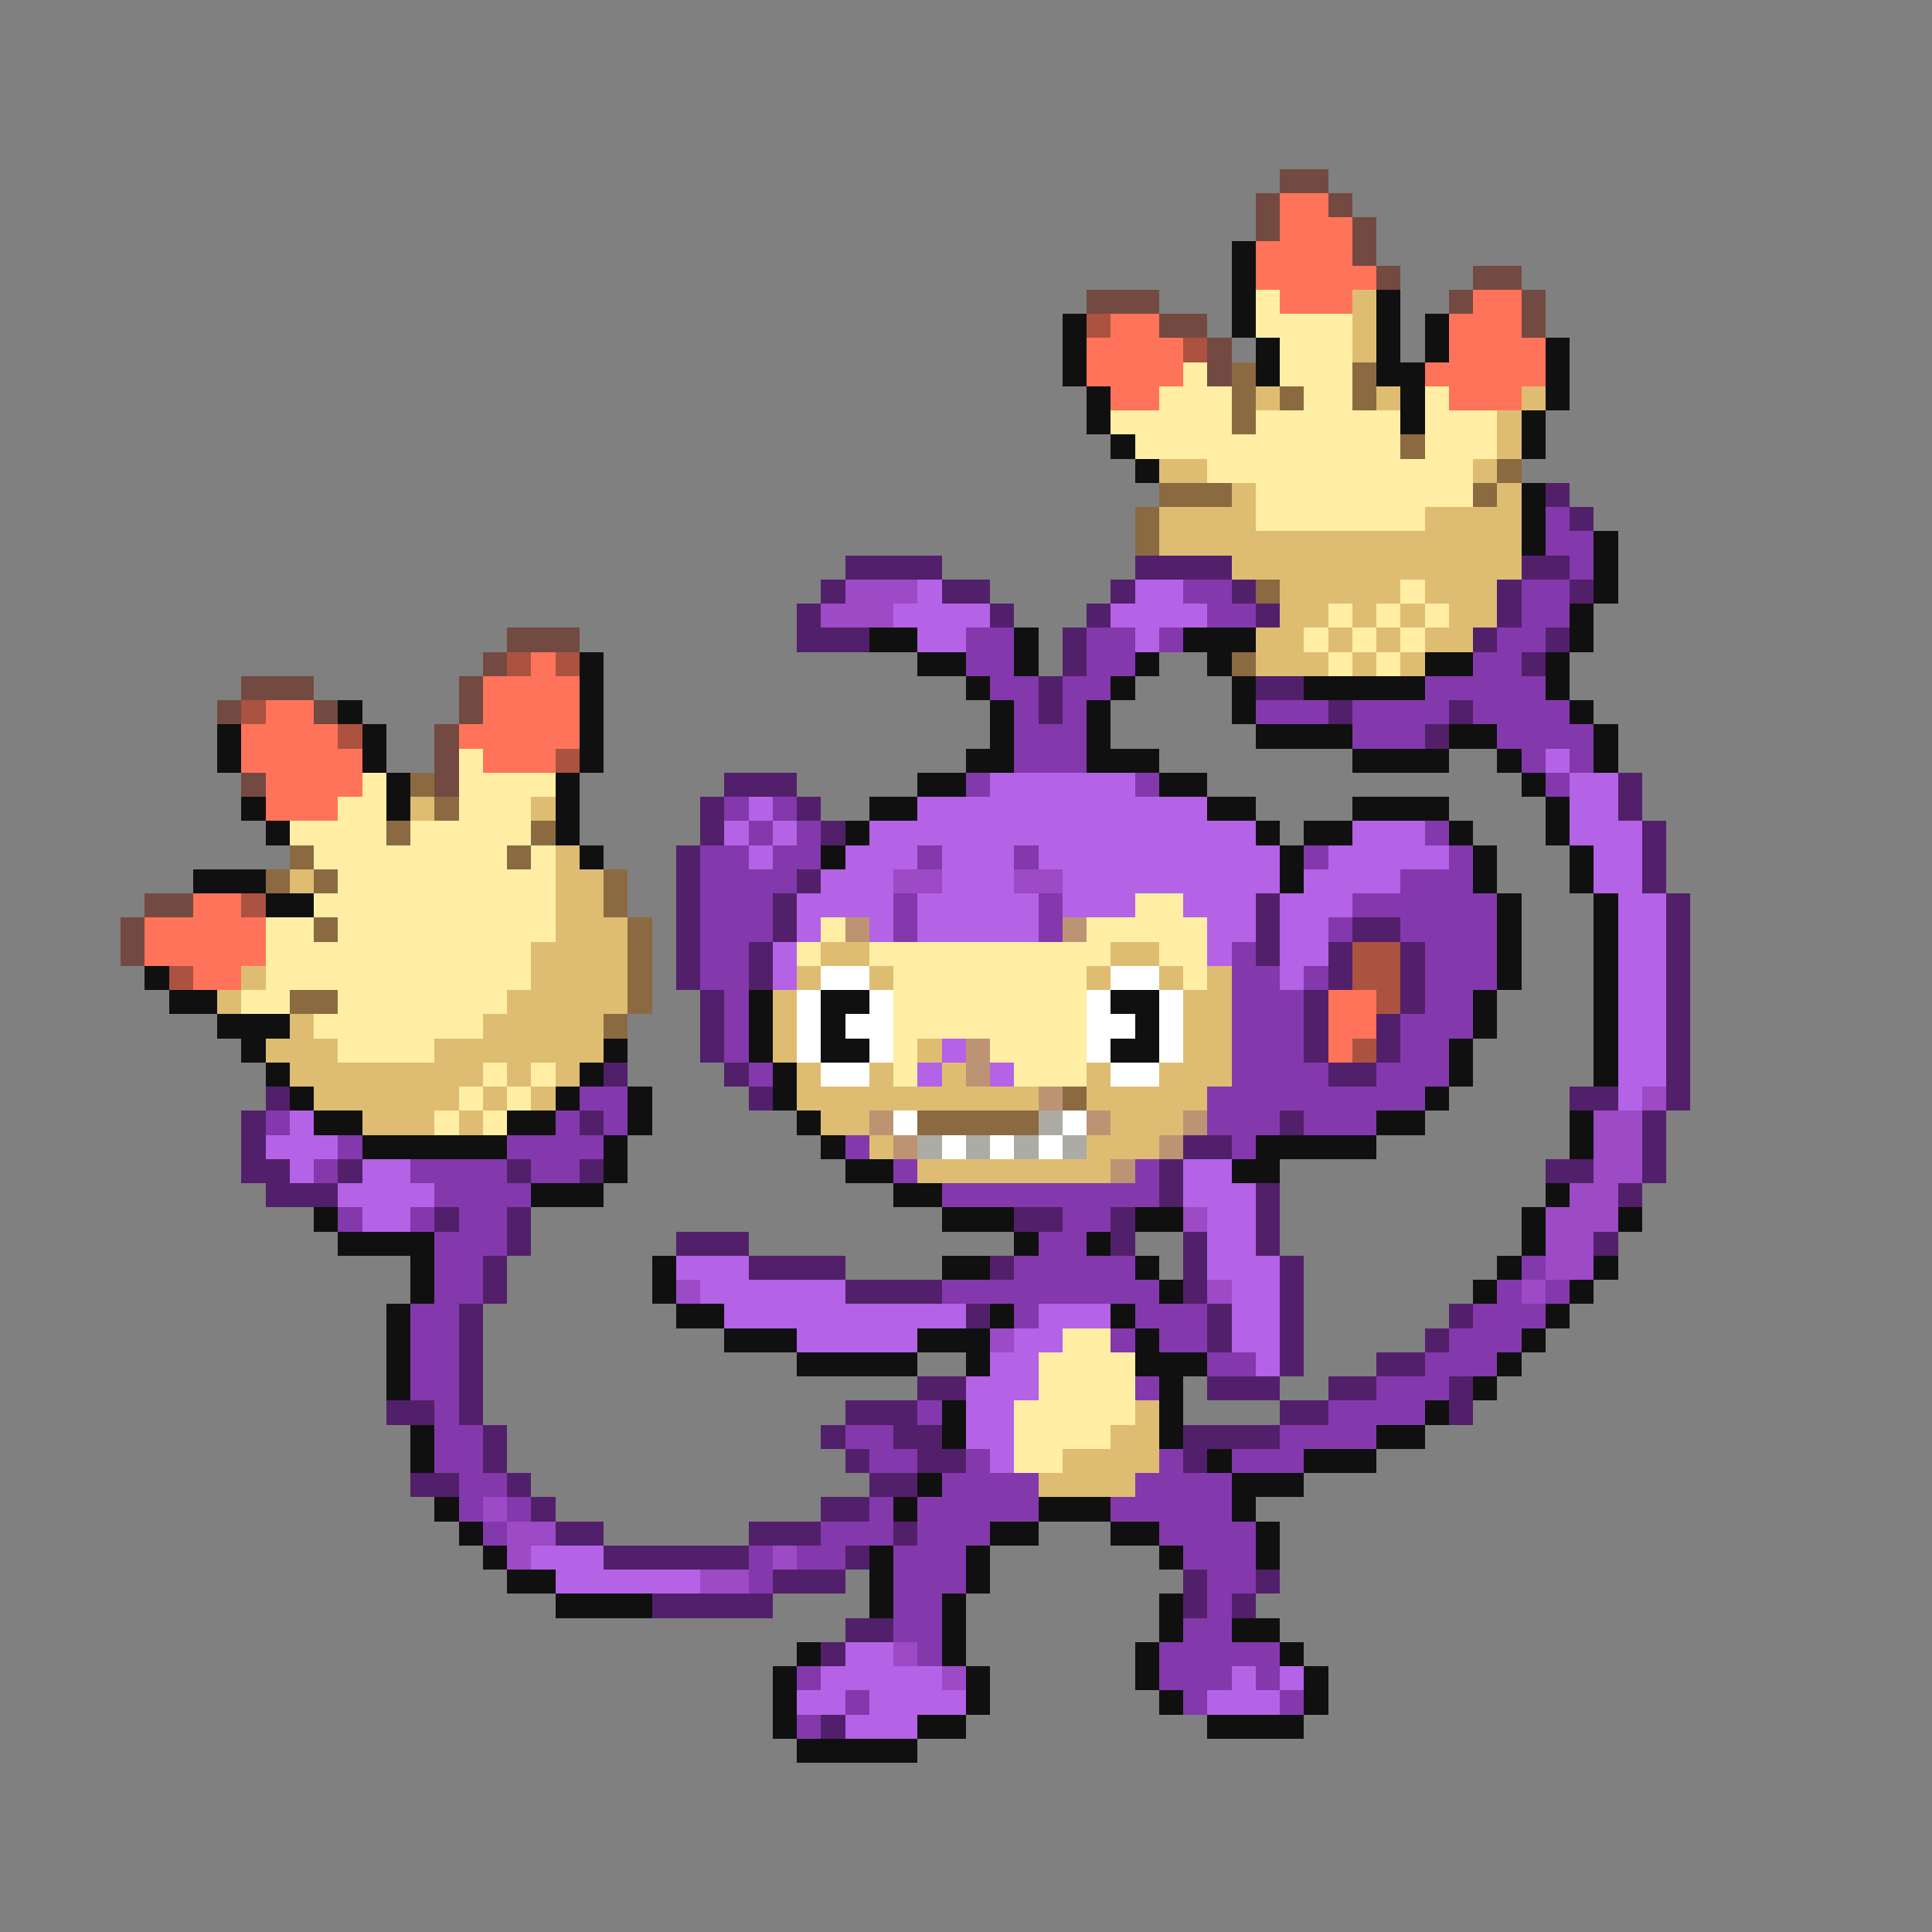 <svg xmlns="http://www.w3.org/2000/svg" viewBox="0 -0.5 80 80" shape-rendering="crispEdges">
<rect x="0" y="-0.5" width="80" height="80" fill="#808080" stroke="none"/>
<path stroke="#734a41" d="M53 7h2M52 8h1M55 8h1M52 9h1M56 9h1M56 10h1M57 11h1M61 11h2M45 12h3M60 12h1M63 12h1M48 13h2M63 13h1M50 14h1M50 15h1M21 26h3M20 27h1M10 28h3M19 28h1M9 29h1M13 29h1M19 29h1M18 30h1M18 31h1M10 32h1M18 32h1M6 37h2M5 38h1M5 39h1" />
<path stroke="#ff735a" d="M53 8h2M53 9h3M52 10h4M52 11h5M53 12h3M61 12h2M46 13h2M60 13h3M45 14h4M60 14h4M45 15h4M59 15h5M46 16h2M60 16h3M22 27h1M20 28h4M11 29h2M20 29h4M10 30h4M19 30h5M10 31h5M20 31h3M11 32h4M11 33h3M8 37h2M6 38h5M6 39h5M8 40h2M55 41h2M55 42h2M55 43h1" />
<path stroke="#101010" d="M51 10h1M51 11h1M51 12h1M57 12h1M44 13h1M51 13h1M57 13h1M59 13h1M44 14h1M52 14h1M57 14h1M59 14h1M64 14h1M44 15h1M52 15h1M57 15h2M64 15h1M45 16h1M58 16h1M64 16h1M45 17h1M58 17h1M63 17h1M46 18h1M63 18h1M47 19h1M63 20h1M63 21h1M63 22h1M66 22h1M66 23h1M66 24h1M65 25h1M36 26h2M42 26h1M49 26h3M65 26h1M24 27h1M38 27h2M42 27h1M47 27h1M50 27h1M59 27h2M64 27h1M24 28h1M40 28h1M46 28h1M51 28h1M54 28h5M64 28h1M14 29h1M24 29h1M41 29h1M45 29h1M51 29h1M65 29h1M9 30h1M15 30h1M24 30h1M41 30h1M45 30h1M52 30h4M60 30h2M66 30h1M9 31h1M15 31h1M24 31h1M40 31h2M45 31h3M56 31h4M62 31h1M66 31h1M16 32h1M23 32h1M38 32h2M48 32h2M63 32h1M10 33h1M16 33h1M23 33h1M36 33h2M50 33h2M56 33h4M64 33h1M11 34h1M23 34h1M35 34h1M52 34h1M54 34h2M60 34h1M64 34h1M24 35h1M34 35h1M53 35h1M61 35h1M65 35h1M8 36h3M53 36h1M61 36h1M65 36h1M11 37h2M62 37h1M66 37h1M62 38h1M66 38h1M62 39h1M66 39h1M6 40h1M62 40h1M66 40h1M7 41h2M31 41h1M34 41h2M46 41h2M61 41h1M66 41h1M9 42h3M31 42h1M34 42h1M47 42h1M61 42h1M66 42h1M10 43h1M25 43h1M31 43h1M34 43h2M46 43h2M60 43h1M66 43h1M11 44h1M24 44h1M32 44h1M60 44h1M66 44h1M12 45h1M23 45h1M26 45h1M32 45h1M59 45h1M13 46h2M21 46h2M26 46h1M33 46h1M57 46h2M65 46h1M15 47h6M25 47h1M34 47h1M52 47h5M65 47h1M25 48h1M35 48h2M51 48h2M22 49h3M37 49h2M64 49h1M13 50h1M39 50h3M47 50h2M63 50h1M67 50h1M14 51h4M42 51h1M45 51h1M63 51h1M17 52h1M27 52h1M39 52h2M47 52h1M62 52h1M66 52h1M17 53h1M27 53h1M48 53h1M61 53h1M65 53h1M16 54h1M28 54h2M41 54h1M46 54h1M64 54h1M16 55h1M30 55h3M38 55h3M47 55h1M63 55h1M16 56h1M33 56h5M40 56h1M47 56h3M62 56h1M16 57h1M48 57h1M61 57h1M39 58h1M48 58h1M59 58h1M17 59h1M39 59h1M48 59h1M57 59h2M17 60h1M50 60h1M54 60h3M38 61h1M51 61h3M18 62h1M37 62h1M43 62h3M51 62h1M19 63h1M41 63h2M46 63h2M52 63h1M20 64h1M36 64h1M40 64h1M48 64h1M52 64h1M21 65h2M36 65h1M40 65h1M23 66h4M36 66h1M39 66h1M48 66h1M39 67h1M48 67h1M51 67h2M33 68h1M39 68h1M47 68h1M53 68h1M32 69h1M40 69h1M47 69h1M54 69h1M32 70h1M40 70h1M48 70h1M54 70h1M32 71h1M38 71h2M50 71h4M33 72h5" />
<path stroke="#ffeea4" d="M52 12h1M52 13h4M53 14h3M49 15h1M53 15h3M48 16h3M54 16h2M59 16h1M46 17h5M52 17h6M59 17h3M47 18h11M59 18h3M50 19h11M52 20h9M52 21h7M58 24h1M55 25h1M57 25h1M59 25h1M54 26h1M56 26h1M58 26h1M55 27h1M57 27h1M19 31h1M15 32h1M19 32h4M14 33h2M19 33h3M12 34h4M17 34h5M13 35h8M22 35h1M14 36h9M13 37h10M47 37h2M11 38h2M14 38h9M34 38h1M45 38h5M11 39h11M33 39h1M36 39h10M48 39h2M11 40h11M37 40h8M49 40h1M10 41h2M14 41h7M37 41h8M13 42h7M37 42h8M14 43h4M37 43h1M41 43h4M20 44h1M22 44h1M37 44h1M42 44h3M19 45h1M21 45h1M18 46h1M20 46h1M44 55h2M43 56h4M43 57h4M42 58h5M42 59h4M42 60h2" />
<path stroke="#debd73" d="M56 12h1M56 13h1M56 14h1M52 16h1M57 16h1M63 16h1M62 17h1M62 18h1M48 19h2M61 19h1M51 20h1M62 20h1M48 21h4M59 21h4M48 22h15M51 23h12M53 24h5M59 24h3M53 25h2M56 25h1M58 25h1M60 25h2M52 26h2M55 26h1M57 26h1M59 26h2M52 27h3M56 27h1M58 27h1M17 33h1M22 33h1M23 35h1M12 36h1M23 36h2M23 37h2M23 38h3M22 39h4M34 39h2M46 39h2M10 40h1M22 40h4M33 40h1M36 40h1M45 40h1M48 40h1M50 40h1M9 41h1M21 41h5M32 41h1M49 41h2M12 42h1M20 42h5M32 42h1M49 42h2M11 43h3M18 43h7M32 43h1M38 43h1M49 43h2M12 44h8M21 44h1M23 44h1M33 44h1M36 44h1M39 44h1M45 44h1M48 44h3M13 45h6M20 45h1M22 45h1M33 45h10M45 45h5M15 46h3M19 46h1M34 46h2M46 46h3M36 47h1M45 47h3M38 48h8M47 58h1M46 59h2M44 60h4M43 61h4" />
<path stroke="#ac5241" d="M45 13h1M49 14h1M21 27h1M23 27h1M10 29h1M14 30h1M23 31h1M10 37h1M56 39h2M7 40h1M56 40h2M57 41h1M56 43h1" />
<path stroke="#8b6a41" d="M51 15h1M56 15h1M51 16h1M53 16h1M56 16h1M51 17h1M58 18h1M62 19h1M48 20h3M61 20h1M47 21h1M47 22h1M52 24h1M51 27h1M17 32h1M18 33h1M16 34h1M22 34h1M12 35h1M21 35h1M11 36h1M13 36h1M25 36h1M25 37h1M13 38h1M26 38h1M26 39h1M26 40h1M12 41h2M26 41h1M25 42h1M44 45h1M38 46h5" />
<path stroke="#52206a" d="M64 20h1M65 21h1M35 23h4M47 23h4M63 23h2M34 24h1M39 24h2M46 24h1M51 24h1M62 24h1M65 24h1M33 25h1M41 25h1M45 25h1M52 25h1M62 25h1M33 26h3M44 26h1M61 26h1M64 26h1M44 27h1M63 27h1M43 28h1M52 28h2M43 29h1M55 29h1M60 29h1M59 30h1M30 32h3M67 32h1M29 33h1M33 33h1M67 33h1M29 34h1M34 34h1M68 34h1M28 35h1M68 35h1M28 36h1M33 36h1M68 36h1M28 37h1M32 37h1M52 37h1M69 37h1M28 38h1M32 38h1M52 38h1M56 38h2M69 38h1M28 39h1M31 39h1M52 39h1M55 39h1M58 39h1M69 39h1M28 40h1M31 40h1M55 40h1M58 40h1M69 40h1M29 41h1M54 41h1M58 41h1M69 41h1M29 42h1M54 42h1M57 42h1M69 42h1M29 43h1M54 43h1M57 43h1M69 43h1M25 44h1M30 44h1M55 44h2M69 44h1M11 45h1M31 45h1M65 45h2M69 45h1M10 46h1M24 46h1M53 46h1M68 46h1M10 47h1M49 47h2M68 47h1M10 48h2M14 48h1M21 48h1M24 48h1M48 48h1M64 48h2M68 48h1M11 49h3M48 49h1M52 49h1M67 49h1M18 50h1M21 50h1M42 50h2M46 50h1M52 50h1M21 51h1M28 51h3M46 51h1M49 51h1M52 51h1M66 51h1M20 52h1M31 52h4M41 52h1M49 52h1M53 52h1M20 53h1M35 53h4M49 53h1M53 53h1M19 54h1M40 54h1M50 54h1M53 54h1M60 54h1M19 55h1M50 55h1M53 55h1M59 55h1M19 56h1M53 56h1M57 56h2M19 57h1M38 57h2M50 57h3M55 57h2M60 57h1M16 58h2M19 58h1M35 58h3M53 58h2M60 58h1M20 59h1M34 59h1M37 59h2M49 59h4M20 60h1M35 60h1M38 60h2M49 60h1M17 61h2M21 61h1M36 61h2M22 62h1M34 62h2M23 63h2M31 63h3M37 63h1M25 64h6M35 64h1M32 65h3M49 65h1M52 65h1M27 66h5M49 66h1M51 66h1M35 67h2M34 68h1M34 71h1" />
<path stroke="#8339ac" d="M64 21h1M64 22h2M65 23h1M49 24h2M63 24h2M50 25h2M63 25h2M40 26h2M45 26h2M48 26h1M62 26h2M40 27h2M45 27h2M61 27h2M41 28h2M44 28h2M59 28h5M42 29h1M44 29h1M52 29h3M56 29h4M61 29h4M42 30h3M56 30h3M62 30h4M42 31h3M63 31h1M65 31h1M40 32h1M47 32h1M64 32h1M30 33h1M32 33h1M31 34h1M33 34h1M59 34h1M29 35h2M32 35h2M38 35h1M42 35h1M54 35h1M60 35h1M29 36h4M58 36h3M29 37h3M37 37h1M43 37h1M56 37h6M29 38h3M37 38h1M43 38h1M55 38h1M58 38h4M29 39h2M51 39h1M59 39h3M29 40h2M51 40h2M54 40h1M59 40h3M30 41h1M51 41h3M59 41h2M30 42h1M51 42h3M58 42h3M30 43h1M51 43h3M58 43h2M31 44h1M51 44h4M57 44h3M24 45h2M50 45h9M11 46h1M23 46h1M25 46h1M50 46h3M54 46h3M14 47h1M21 47h4M35 47h1M51 47h1M13 48h1M17 48h4M22 48h2M37 48h1M47 48h1M18 49h4M39 49h9M14 50h1M17 50h1M19 50h2M44 50h2M18 51h3M43 51h2M18 52h2M42 52h5M63 52h1M18 53h2M39 53h9M62 53h1M64 53h1M17 54h2M42 54h1M47 54h3M61 54h3M17 55h2M46 55h1M48 55h2M60 55h3M17 56h2M50 56h2M59 56h3M17 57h2M47 57h1M57 57h3M18 58h1M38 58h1M55 58h4M18 59h2M35 59h2M53 59h4M18 60h2M36 60h2M40 60h1M48 60h1M51 60h3M19 61h2M39 61h4M47 61h4M19 62h1M21 62h1M36 62h1M38 62h5M46 62h5M20 63h1M34 63h3M38 63h3M48 63h4M31 64h1M33 64h2M37 64h3M49 64h3M31 65h1M37 65h3M50 65h2M37 66h2M50 66h1M37 67h2M49 67h2M38 68h1M48 68h5M33 69h1M48 69h3M52 69h1M35 70h1M49 70h1M53 70h1M33 71h1" />
<path stroke="#9c4ac5" d="M35 24h3M34 25h3M37 36h2M42 36h2M68 45h1M66 46h2M66 47h2M66 48h2M65 49h2M49 50h1M64 50h3M64 51h2M64 52h2M28 53h1M50 53h1M63 53h1M41 55h1M20 62h1M21 63h2M21 64h1M32 64h1M29 65h2M37 68h1M39 69h1" />
<path stroke="#b462e6" d="M38 24h1M47 24h2M37 25h4M46 25h4M38 26h2M47 26h1M64 31h1M41 32h6M65 32h2M31 33h1M38 33h12M65 33h2M30 34h1M32 34h1M36 34h16M56 34h3M65 34h3M31 35h1M35 35h3M39 35h3M43 35h10M55 35h5M66 35h2M34 36h3M39 36h3M44 36h9M54 36h4M66 36h2M33 37h4M38 37h5M44 37h3M49 37h3M53 37h3M67 37h2M33 38h1M36 38h1M38 38h5M50 38h2M53 38h2M67 38h2M32 39h1M50 39h1M53 39h2M67 39h2M32 40h1M53 40h1M67 40h2M67 41h2M67 42h2M39 43h1M67 43h2M38 44h1M41 44h1M67 44h2M67 45h1M12 46h1M11 47h3M12 48h1M15 48h2M49 48h2M14 49h4M49 49h3M15 50h2M50 50h2M50 51h2M28 52h3M50 52h3M29 53h6M51 53h2M30 54h10M43 54h3M51 54h2M33 55h5M42 55h2M51 55h2M41 56h2M52 56h1M40 57h3M40 58h2M40 59h2M41 60h1M22 64h3M23 65h6M35 68h2M34 69h5M51 69h1M53 69h1M33 70h2M36 70h4M50 70h3M35 71h3" />
<path stroke="#bd9473" d="M35 38h1M44 38h1M40 43h1M40 44h1M43 45h1M36 46h1M45 46h1M49 46h1M37 47h1M48 47h1M46 48h1" />
<path stroke="#ffffff" d="M34 40h2M46 40h2M33 41h1M36 41h1M45 41h1M48 41h1M33 42h1M35 42h2M45 42h2M48 42h1M33 43h1M36 43h1M45 43h1M48 43h1M34 44h2M46 44h2M37 46h1M44 46h1M39 47h1M41 47h1M43 47h1" />
<path stroke="#acaca4" d="M43 46h1M38 47h1M40 47h1M42 47h1M44 47h1" />
</svg>